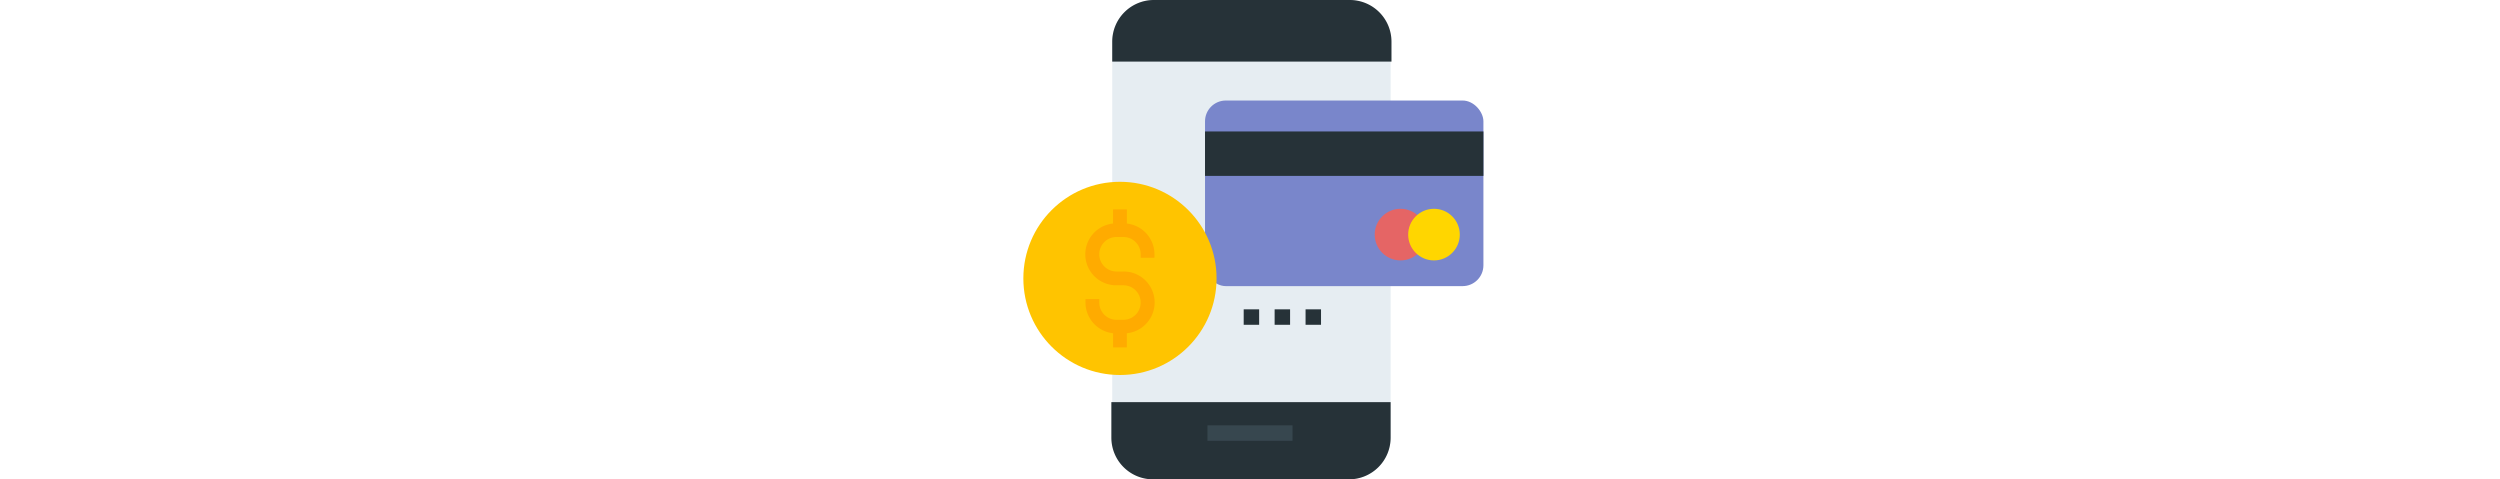 <svg id="Capa_1" data-name="Capa 1" xmlns="http://www.w3.org/2000/svg" width="120" height="23" viewBox="0 0 120 23"><defs><style>.cls-1{fill:#e6edf2;}.cls-2{fill:#7986cb;}.cls-3{fill:#263238;}.cls-4{fill:#ffc400;}.cls-5{fill:#ffab00;}.cls-6{fill:#e56565;}.cls-7{fill:#ffd600;}.cls-8{fill:#37474f;}</style></defs><title>pago movil-01</title><rect class="cls-1" x="53.387" width="13.363" height="23" rx="2" ry="2"/><rect class="cls-2" x="57.841" y="4.825" width="13.363" height="8.909" rx="1" ry="1"/><rect class="cls-3" x="57.841" y="6.31" width="13.363" height="2.133"/><circle class="cls-4" cx="53.758" cy="13.363" r="4.637"/><path class="cls-5" d="M54.089,10.73v-.679h-.662V10.73a1.486,1.486,0,0,0,.166,2.964h.331a.828.828,0,1,1,0,1.656h-.331a.829.829,0,0,1-.828-.828v-.166h-.662v.166a1.487,1.487,0,0,0,1.325,1.474v.679h.662v-.679a1.486,1.486,0,0,0-.166-2.964h-.331a.828.828,0,1,1,0-1.656h.331a.829.829,0,0,1,.828.828v.166h.662v-.166A1.487,1.487,0,0,0,54.089,10.73Z"/><rect class="cls-3" x="59.697" y="14.848" width="0.742" height="0.742"/><rect class="cls-3" x="61.182" y="14.848" width="0.742" height="0.742"/><rect class="cls-3" x="62.667" y="14.848" width="0.742" height="0.742"/><circle class="cls-6" cx="67.225" cy="11.261" r="1.239"/><circle class="cls-7" cx="68.831" cy="11.261" r="1.239"/><path class="cls-3" d="M55.387,0h9.404a2,2,0,0,1,2,2v.958a0,0,0,0,1,0,0H53.387a0,0,0,0,1,0,0V2A2,2,0,0,1,55.387,0Z"/><path class="cls-3" d="M55.345,19.302H64.75a2,2,0,0,1,2,2v1.706a0,0,0,0,1,0,0H53.345a0,0,0,0,1,0,0V21.302A2,2,0,0,1,55.345,19.302Z" transform="translate(120.095 42.31) rotate(180)"/><rect class="cls-8" x="57.958" y="20.416" width="4.083" height="0.742"/></svg>
